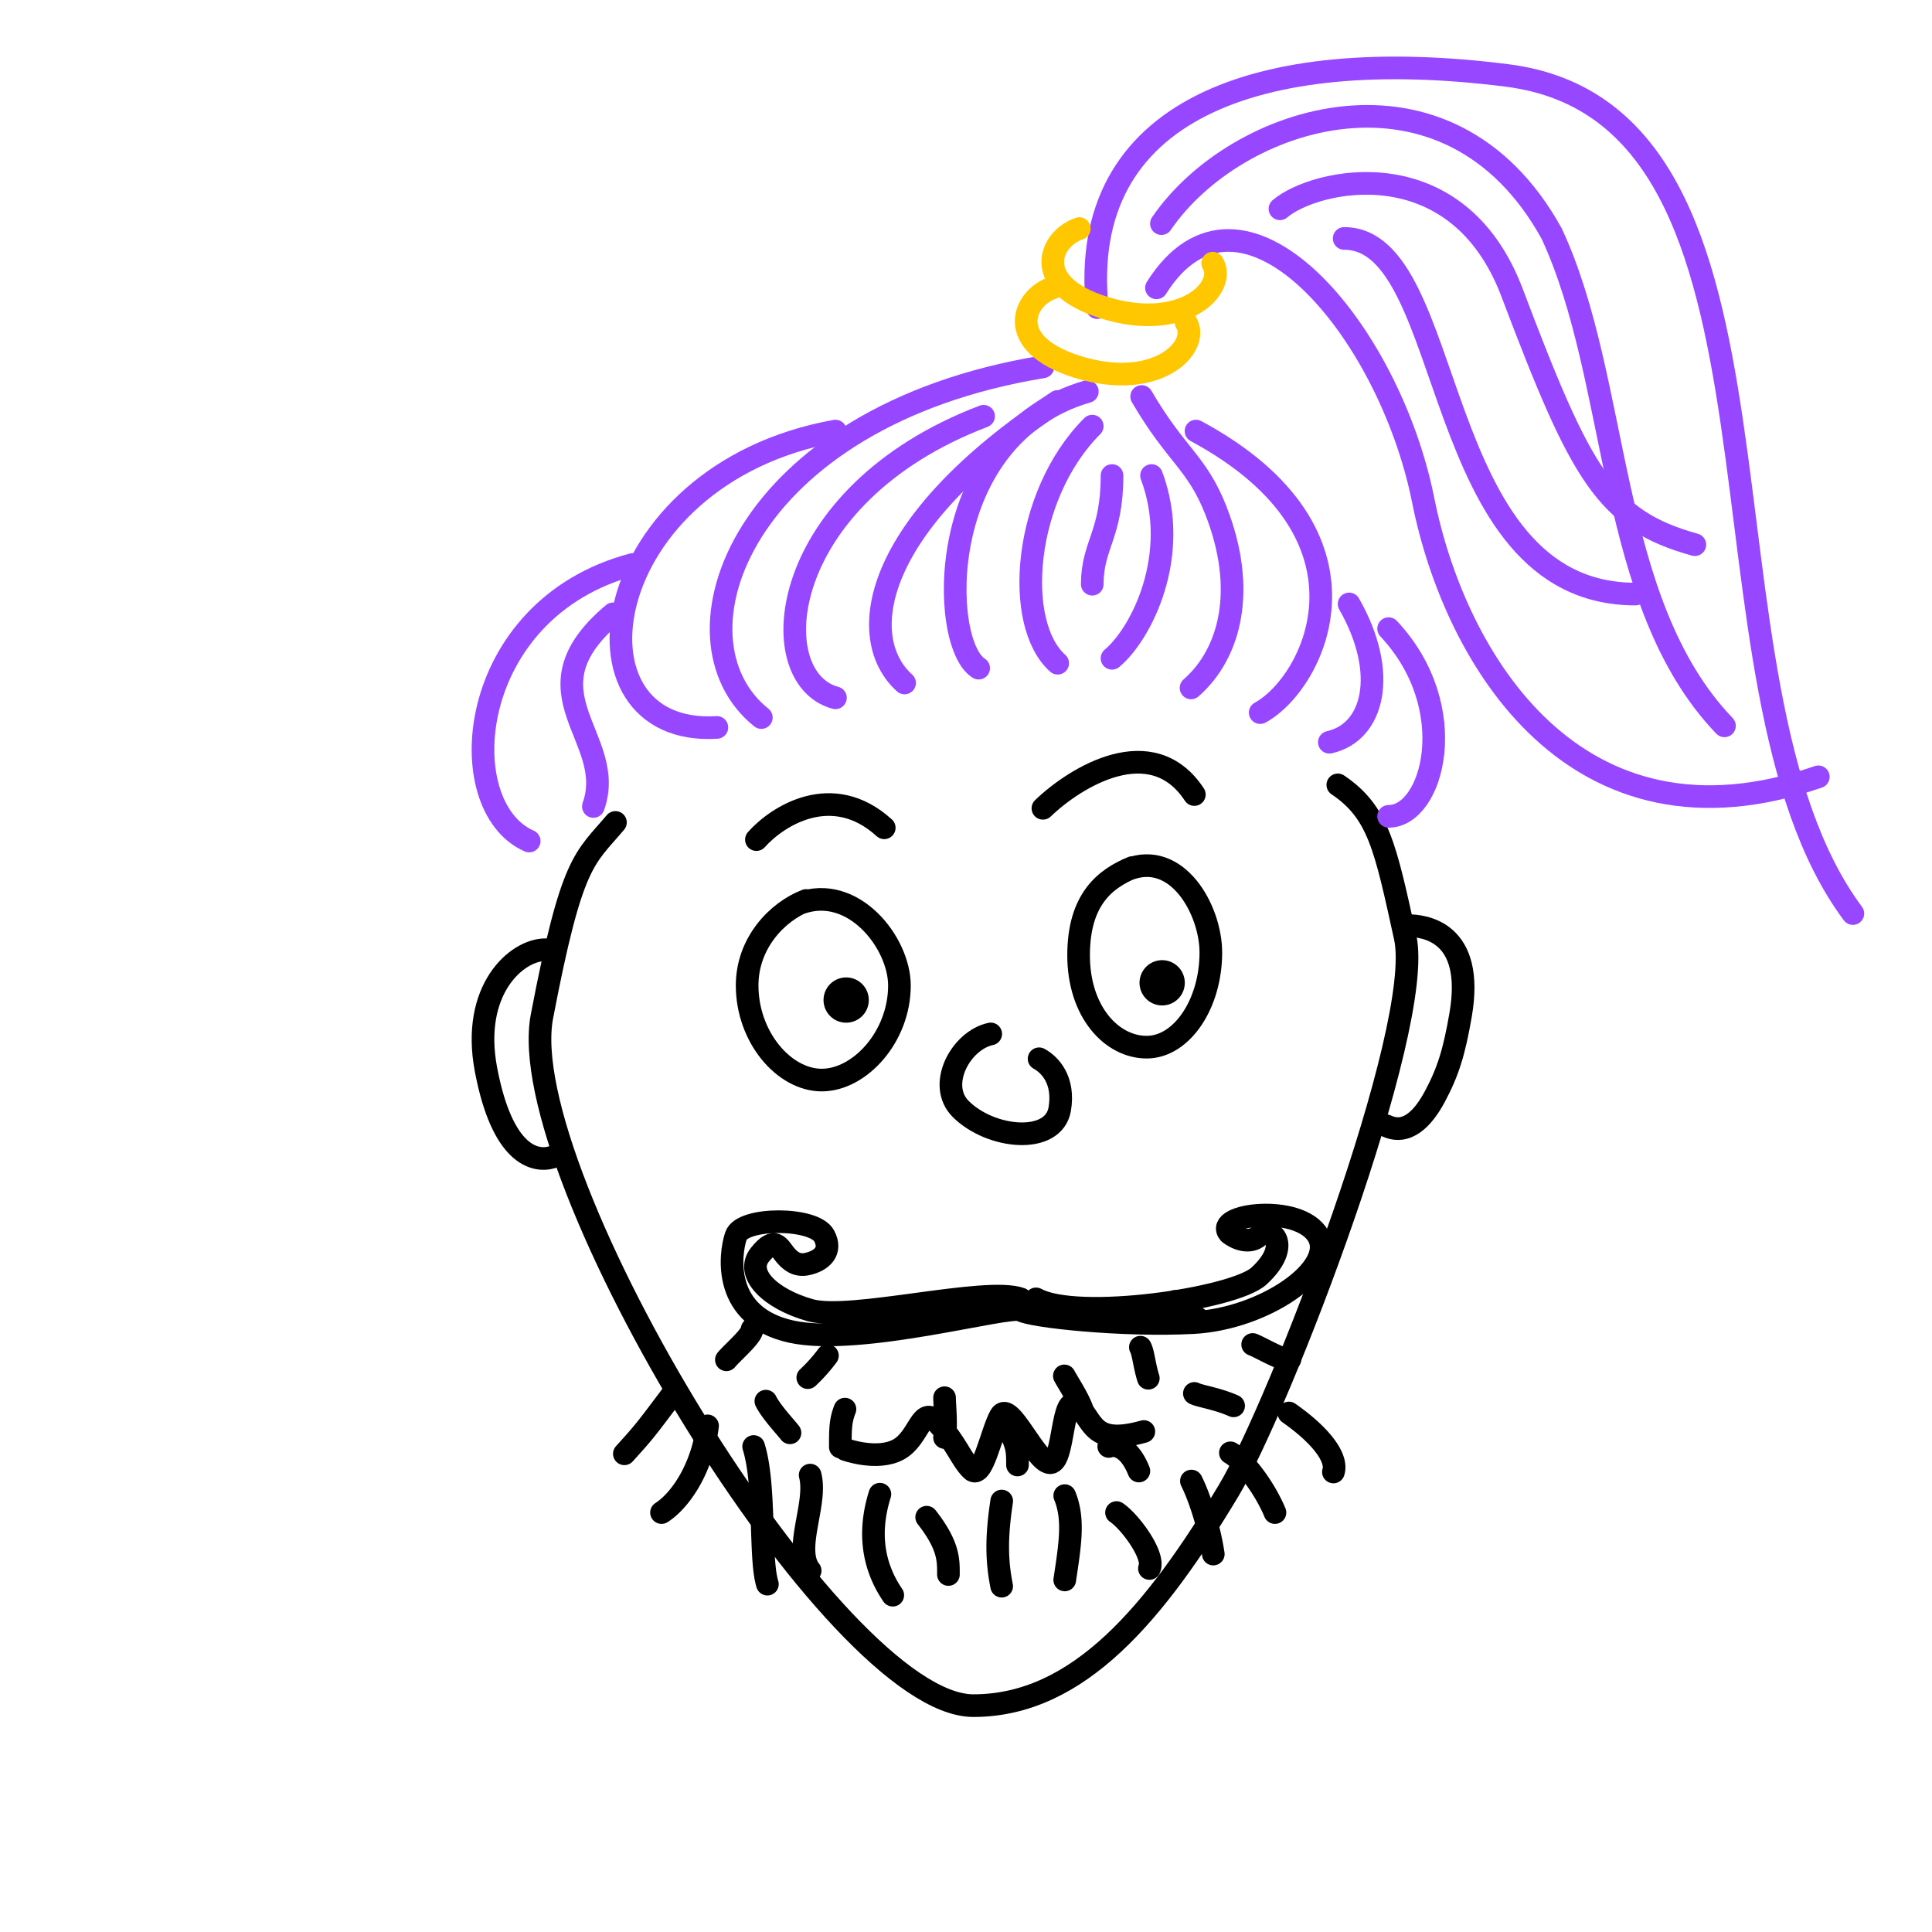 <svg xmlns:dc="http://purl.org/dc/elements/1.1/" xmlns:cc="http://creativecommons.org/ns#" xmlns:rdf="http://www.w3.org/1999/02/22-rdf-syntax-ns#" xmlns:svg="http://www.w3.org/2000/svg" xmlns="http://www.w3.org/2000/svg" viewBox="0 0 256 256" fill="none" shape-rendering="auto"><mask id="viewboxMask"><rect width="256" height="256" rx="0" ry="0" x="0" y="0" fill="#fff"/></mask><g mask="url(#viewboxMask)"><path d="M123.36 89.319c18.884-2.522 39.925.423 53.158 13.876.204.033.404.11.586.233 2.901 1.955 4.619 4.206 5.921 7.485 1.058 2.664 1.858 6.057 2.844 10.525 1.349.07 3.581.437 5.395 2.095 2.194 2.004 3.37 5.496 2.384 11.201-.84 4.861-1.666 7.625-3.516 11.064-.778 1.447-1.807 2.938-3.129 3.884-1.41 1.01-3.173 1.395-5.067.493a297.313 297.313 0 0 1-3.54 10.874c-5.223 15.102-11.624 30.216-14.983 35.814-4.749 7.917-9.695 15.043-15.237 20.197-5.563 5.174-11.816 8.44-19.135 8.44-2.689 0-5.612-1.267-8.566-3.256-2.985-2.009-6.166-4.868-9.406-8.307-6.482-6.883-13.334-16.233-19.475-26.187-6.142-9.958-11.607-20.572-15.297-30.004-.46-1.176-.894-2.336-1.297-3.475a1.735 1.735 0 0 1-.167.061c-1.58.472-3.752.312-5.76-1.614-1.923-1.844-3.589-5.205-4.666-10.881-2.069-10.909 4.171-17.286 9.144-17.286.058 0 .116.004.173.011.983-4.14 1.852-6.88 2.746-8.903 1.205-2.725 2.485-4.176 3.94-5.824.355-.403.722-.818 1.1-1.267.086-.102.184-.19.29-.263 3.149-4.318 8.621-8.248 15.303-11.43 7.472-3.559 16.64-6.272 26.257-7.556Z" fill="rgba(255, 255, 255, 0)"/><g stroke="#000" stroke-width="3" stroke-linecap="round" stroke-linejoin="round"><path d="M186.481 122.647c2.238 0 8.973.752 7.055 11.846-.842 4.87-1.647 7.526-3.436 10.852-1.514 2.814-3.679 5.141-6.424 3.823M72.268 125.843c-3.813 0-9.878 5.308-7.871 15.885 2.153 11.351 6.483 12.29 8.752 11.611"/><path d="M81.55 108.976c-4.13 4.898-5.759 4.898-9.738 25.698-3.978 20.8 38.72 91.332 57.17 91.332 13.976 0 24.173-12.417 33.845-28.537 6.692-11.154 26.003-61.27 23.368-73.272-2.634-12.001-3.541-16.567-8.927-20.197"/></g><g transform="translate(116 119)"><path d="M15.276 18c-3.978.854-7.159 6.761-3.977 9.944 3.977 3.977 12.33 4.773 13.125 0 .637-3.819-1.281-5.857-2.74-6.652" stroke="#000" stroke-width="3" stroke-linecap="round" stroke-linejoin="round"/></g><g transform="translate(60 131)"><path d="M39.863 60.671c1.612 5.163.745 14.793 1.82 18.235M72.727 79.176c-.654-3.281-.74-6.382.005-11.279M74.822 63.115c0-1.8 0-2.7-1.289-4.887M51.35 60.736c0-2.335 0-3.47.61-5.017M47.037 51.543a21.472 21.472 0 0 0 2.603-2.916M65.157 59.478c.302-1.562.002-4.368.002-5.272M36.252 49.177c.828-1.003 3.41-3.166 3.41-4.07M105.986 47.15c1.212.472 4.076 2.243 4.934 1.96M41.481 54.662c.707 1.424 2.647 3.474 3.195 4.192M83.471 55.99c-.455-1.523-2.018-3.873-2.436-4.674M92.156 51.625c-.555-1.779-.63-3.311-1.049-4.112M99.115 43.974c-1.552-1.032-2.576-2.174-3.405-2.533M108.937 69.422c-1.341-3.22-4.024-6.842-5.903-7.915M47.35 64.459c1 3.775-2.274 9.817 0 12.658M27.655 69.422c2.35-1.492 5.349-5.615 6.099-11.486M29.172 53.653c-3.67 4.876-3.73 4.995-6.44 7.981M58.294 80.37c-1.7-2.501-3.744-6.9-1.704-13.38M65.671 77.628c0-1.863.088-3.798-2.882-7.59M92.305 76.831c.764-1.7-2.556-6.197-4.358-7.409M116.684 64.044c.572-1.774-1.475-4.722-5.897-7.812M100.766 74.92c-.55-3.656-1.852-7.608-2.898-9.672M86.917 60.662c.774-.309 2.655-.09 3.988 3.255M98.263 53.635c.553.332 2.988.664 5.196 1.646M81.083 67.18c1.257 3.074.72 6.405 0 11.167" stroke="#000" stroke-width="3" stroke-linecap="round" stroke-linejoin="round"/></g><g transform="translate(97 178)"><path d="M15 14.063s4.249 1.542 7.056 0c2.807-1.542 2.97-5.953 5.098-3.632 2.66 2.901 3.123 4.841 4.574 6.292 1.451 1.45 2.621-4.933 3.83-7.109 1.21-2.176 4.66 6.206 6.594 6.206 1.935 0 1.445-9.494 3.62-7.56 2.177 1.934 1.795 5.394 8.793 3.423" stroke="#000" stroke-width="3" stroke-linecap="round" stroke-linejoin="round"/></g><g transform="translate(-1 -14)"><g stroke-width="3" stroke-linecap="round" stroke-linejoin="round"><path d="M158.821 105.153c5.235-4.582 7.404-13.09 3.272-23.562-2.522-6.39-5.236-7.199-9.817-15.053M95.99 110.388c-20.943 1.309-16.23-33.509 15.708-39.268" stroke="rgba(151, 71, 255, 1)"/><path d="M101.881 109.079c-13.09-10.471-2.618-39.923 37.306-46.468M167.983 108.425c7.2-3.927 17.017-23.561-8.508-37.305M141.149 101.88c-5.891-5.236-4.581-22.252 4.582-31.415M71.12 125.441c-10.471-4.581-8.508-30.76 13.745-36.65" stroke="rgba(151, 71, 255, 1)"/><path d="M79.626 120.86c3.272-9.163-9.814-15.053 2.62-25.525M185 122.169c5.89 0 9.817-14.399 0-24.87M111.698 106.462c-9.817-2.618-7.855-26.834 19.633-37.306" stroke="rgba(151, 71, 255, 1)"/><path d="M120.861 104.498c-6.543-5.89-4.582-20.943 20.288-37.305" stroke="rgba(151, 71, 255, 1)"/><path d="M130.678 102.535c-5.236-3.273-5.89-30.76 14.398-36.651M145.731 91.409c0-5.236 2.618-6.545 2.618-14.399M148.349 101.226c3.927-3.273 9.163-13.744 5.236-24.216M146.386 54.758c-2.618-26.18 21.331-34.95 54.317-30.76 41.232 5.235 22.906 80.29 45.813 111.051" stroke="rgba(151, 71, 255, 1)"/><path d="M154.239 52.14c11.126-17.67 30.759 5.236 35.341 28.142 4.245 21.227 20.289 47.777 52.358 36.651" stroke="rgba(151, 71, 255, 1)"/><path d="M140.494 52.14c-3.926 1.309-6.543 7.404 3.273 10.472 10.472 3.272 16.362-2.618 14.398-5.89" stroke="#FFC700"/><path d="M144.015 44.286c-3.926 1.31-6.543 7.404 3.273 10.472 10.472 3.272 16.362-2.618 14.398-5.89" stroke="#FFC700"/><path d="M170.601 41.668c4.582-3.927 23.431-8.246 30.761 11.126 9.162 24.216 12.435 30.106 24.215 33.379" stroke="rgba(151, 71, 255, 1)"/><path d="M179.109 45.595c15.053 0 11.127 47.122 38.615 47.122" stroke="rgba(151, 71, 255, 1)"/><path d="M154.894 43.632c9.817-14.399 37.959-23.562 51.703 1.309 9.163 19.634 7.197 48.876 22.904 65.237M177.146 112.352c5.89-1.309 7.854-9.163 2.618-18.326" stroke="rgba(151, 71, 255, 1)"/></g></g><g transform="translate(72 148)"><path d="M63.256 24.108c-4.676-1.67-22.543 3.005-27.887 1.503-5.343-1.503-8.685-4.843-6.681-7.348 2.004-2.505 2.507-1.002 3.341 0 .668.802 1.532 1.518 2.877 1.238 2.038-.425 3.369-1.739 2.3-3.743-1.336-2.504-10.854-2.504-11.689 0-.835 2.505-1.837 10.688 7.347 12.691 9.184 2.004 29.056-3.673 30.392-2.838 1.336.834 13.54 2.14 22.892 1.64 9.351-.501 19.021-7.15 16.516-11.493-2.505-4.341-13.943-2.851-11.772-.347.757.607 2.601 1.527 3.919.348 1.646-1.475 4.482 1.225 0 5.331-3.294 3.018-24.042 6.035-29.53 3.018" stroke="#000" stroke-width="3" stroke-linecap="round" stroke-linejoin="round"/></g><g transform="translate(72 92)"><g stroke="#000" stroke-linecap="round" stroke-linejoin="round"><path d="M33.942 27.705c7.098-2.653 13.238 5.211 13.238 10.872 0 6.83-5.28 12.537-10.293 12.537-5.011 0-9.887-5.707-9.887-12.536 0-5.662 4.02-9.794 7.83-11.262M77.413 23.224c6.564-2.653 11.03 5.332 11.03 10.993 0 6.83-3.868 12.537-8.503 12.537s-9.02-4.682-9.02-12.171c0-7.489 3.594-10.16 7.117-11.627" stroke-width="3"/><path d="M40.12 40.512s0 0 0 0M81.992 38.226s0 0 0 0" stroke-width="6"/><path d="M28.229 19.251c2.78-3.127 10.059-7.817 16.938-1.563M66.192 15.104c4.343-4.169 14.437-10.37 20.065-1.824" stroke-width="3"/></g></g></g></svg>